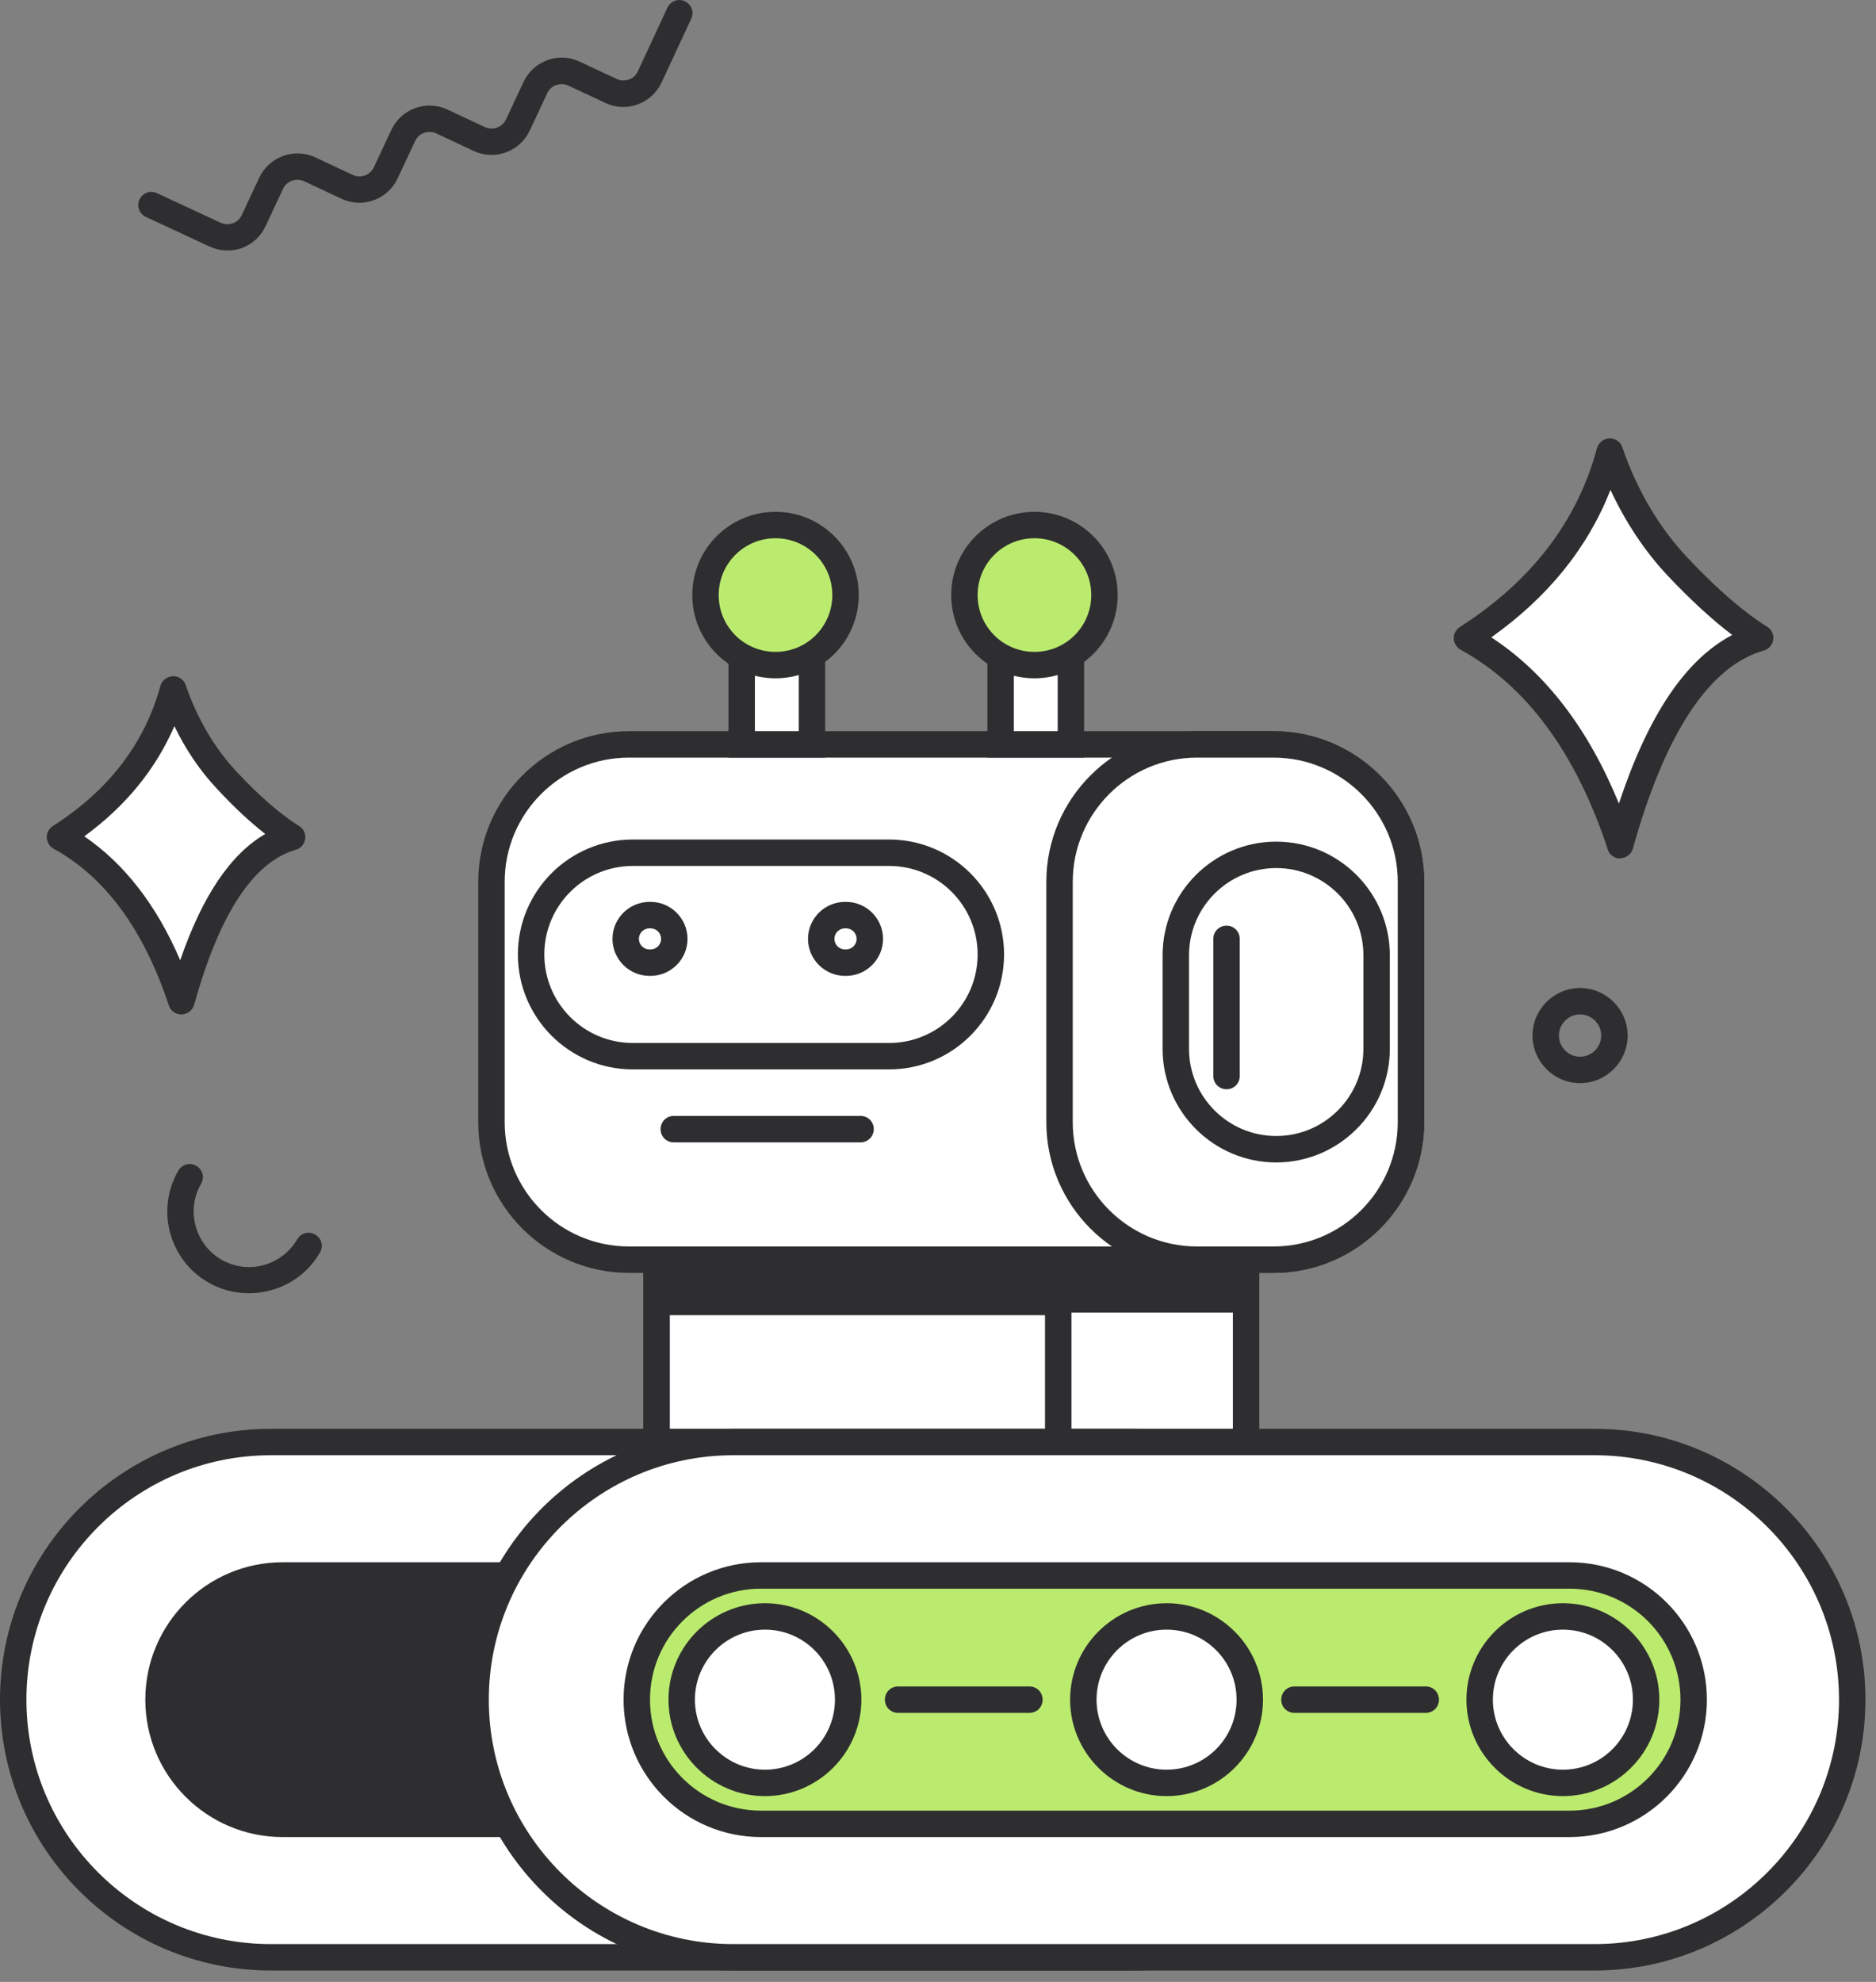 <svg width="71" height="75" viewBox="0 0 71 75" fill="none" xmlns="http://www.w3.org/2000/svg">
<rect x="0" y="0" width="71" height="75" fill="#808080" stroke="none"/>
<g id="Group 105">
<g id="Path-198-Copy">
<path id="Vector" fill-rule="evenodd" clip-rule="evenodd" d="M6.551 26.089C5.931 28.389 4.501 30.249 2.271 31.679C4.341 32.819 5.881 34.889 6.871 37.889C7.881 34.259 9.271 32.189 11.06 31.679C10.3 31.199 9.471 30.489 8.591 29.539C7.711 28.589 7.011 27.439 6.551 26.089Z" fill="white"/>
<path id="Vector_2" d="M6.86 38.389C6.64 38.389 6.45 38.249 6.39 38.049C5.44 35.179 3.98 33.189 2.03 32.119C1.88 32.039 1.78 31.869 1.77 31.699C1.76 31.529 1.85 31.359 2 31.259C4.12 29.909 5.48 28.119 6.07 25.959C6.13 25.749 6.32 25.599 6.54 25.589C6.76 25.579 6.96 25.719 7.03 25.929C7.47 27.209 8.12 28.309 8.95 29.199C9.8 30.109 10.6 30.809 11.32 31.259C11.49 31.359 11.58 31.559 11.55 31.749C11.52 31.949 11.38 32.109 11.19 32.159C9.59 32.619 8.3 34.589 7.35 38.019C7.29 38.229 7.1 38.379 6.88 38.389C6.87 38.389 6.87 38.389 6.86 38.389ZM3.19 31.649C4.71 32.689 5.93 34.259 6.82 36.339C7.66 33.899 8.73 32.319 10.04 31.559C9.46 31.109 8.85 30.539 8.22 29.859C7.57 29.169 7.03 28.369 6.6 27.479C5.89 29.119 4.75 30.509 3.19 31.649Z" fill="#2E2E30"/>
</g>
<g id="Path-198-Copy-2">
<path id="Vector_3" fill-rule="evenodd" clip-rule="evenodd" d="M60.92 17.089C60.141 19.989 58.34 22.339 55.52 24.149C58.141 25.579 60.071 28.199 61.321 31.989C62.59 27.409 64.361 24.799 66.611 24.149C65.65 23.539 64.611 22.639 63.49 21.439C62.361 20.239 61.511 18.789 60.92 17.089Z" fill="white"/>
<path id="Vector_4" d="M61.32 32.489C61.1 32.489 60.91 32.349 60.85 32.149C59.65 28.499 57.77 25.949 55.28 24.589C55.13 24.509 55.03 24.339 55.02 24.169C55.01 23.989 55.1 23.829 55.25 23.729C57.95 21.999 59.7 19.729 60.44 16.959C60.5 16.749 60.69 16.599 60.91 16.589C61.13 16.579 61.33 16.719 61.4 16.929C61.96 18.559 62.79 19.959 63.86 21.099C64.95 22.259 65.96 23.139 66.88 23.719C67.05 23.819 67.14 24.019 67.11 24.209C67.08 24.409 66.94 24.569 66.75 24.619C64.69 25.209 63.02 27.739 61.8 32.109C61.74 32.319 61.55 32.469 61.33 32.479C61.32 32.489 61.32 32.489 61.32 32.489ZM56.44 24.119C58.49 25.459 60.11 27.569 61.27 30.409C62.38 27.059 63.79 24.959 65.56 24.029C64.79 23.449 63.97 22.689 63.11 21.779C62.24 20.849 61.52 19.759 60.95 18.539C60.09 20.739 58.57 22.609 56.44 24.119Z" fill="#2E2E30"/>
</g>
<g id="Group-48">
<g id="Rectangle-Copy-17">
<path id="Vector_5" d="M47.16 42.07H24.85V54.57H47.16V42.07Z" fill="white"/>
<path id="Vector_6" d="M47.65 55.07H24.35V41.57H47.66V55.07H47.65ZM25.35 54.07H46.66V42.57H25.35V54.07Z" fill="#2E2E30"/>
</g>
<g id="Rectangle-Copy-28">
<path id="Vector_7" d="M47.16 42.07H24.85V49.67H47.16V42.07Z" fill="#2E2E30"/>
</g>
<g id="Rectangle-Copy-18">
<path id="Vector_8" d="M40.05 42.07H24.85V54.57H40.05V42.07Z" fill="white"/>
<path id="Vector_9" d="M40.55 55.07H24.35V41.57H40.55V55.07ZM25.35 54.07H39.55V42.57H25.35V54.07Z" fill="#2E2E30"/>
</g>
<g id="Rectangle-Copy-27">
<path id="Vector_10" d="M40.05 42.07H24.85V49.77H40.05V42.07Z" fill="#2E2E30"/>
</g>
<g id="Group-47">
<g id="Rectangle-Copy-20">
<path id="Vector_11" fill-rule="evenodd" clip-rule="evenodd" d="M10.25 54.57H42.85C48.23 54.57 52.6 58.94 52.6 64.32C52.6 69.7 48.23 74.07 42.85 74.07H10.25C4.87 74.07 0.5 69.7 0.5 64.32C0.5 58.94 4.87 54.57 10.25 54.57Z" fill="white"/>
<path id="Vector_12" d="M42.85 74.57H10.25C4.6 74.57 0 69.97 0 64.32C0 58.67 4.6 54.07 10.25 54.07H42.85C48.5 54.07 53.1 58.67 53.1 64.32C53.1 69.97 48.5 74.57 42.85 74.57ZM10.25 55.07C5.15 55.07 1 59.22 1 64.32C1 69.42 5.15 73.57 10.25 73.57H42.85C47.95 73.57 52.1 69.42 52.1 64.32C52.1 59.22 47.95 55.07 42.85 55.07H10.25Z" fill="#2E2E30"/>
</g>
<g id="Rectangle-Copy-21">
<path id="Vector_13" fill-rule="evenodd" clip-rule="evenodd" d="M10.7 59.62H39.8C42.4 59.62 44.5 61.72 44.5 64.32C44.5 66.92 42.4 69.02 39.8 69.02H10.7C8.1 69.02 6 66.92 6 64.32C6 61.73 8.1 59.62 10.7 59.62Z" fill="#2E2E30"/>
<path id="Vector_14" d="M39.8 69.52H10.7C7.83 69.52 5.5 67.19 5.5 64.32C5.5 61.45 7.83 59.12 10.7 59.12H39.8C42.67 59.12 45 61.45 45 64.32C45 67.19 42.67 69.52 39.8 69.52ZM10.7 60.12C8.38 60.12 6.5 62 6.5 64.32C6.5 66.64 8.38 68.52 10.7 68.52H39.8C42.12 68.52 44 66.64 44 64.32C44 62 42.12 60.12 39.8 60.12H10.7Z" fill="#2E2E30"/>
</g>
<g id="Rectangle-Copy-19">
<path id="Vector_15" fill-rule="evenodd" clip-rule="evenodd" d="M27.75 54.57H60.35C65.73 54.57 70.1 58.94 70.1 64.32C70.1 69.7 65.73 74.07 60.35 74.07H27.75C22.37 74.07 18 69.7 18 64.32C18 58.94 22.37 54.57 27.75 54.57Z" fill="white"/>
<path id="Vector_16" d="M60.35 74.57H27.75C22.1 74.57 17.5 69.97 17.5 64.32C17.5 58.67 22.1 54.07 27.75 54.07H60.35C66 54.07 70.6 58.67 70.6 64.32C70.6 69.97 66 74.57 60.35 74.57ZM27.75 55.07C22.65 55.07 18.5 59.22 18.5 64.32C18.5 69.42 22.65 73.57 27.75 73.57H60.35C65.45 73.57 69.6 69.42 69.6 64.32C69.6 59.22 65.45 55.07 60.35 55.07H27.75Z" fill="#2E2E30"/>
</g>
<g id="Rectangle-Copy-22">
<path id="Vector_17" fill-rule="evenodd" clip-rule="evenodd" d="M28.8 59.62H59.4C62 59.62 64.1 61.72 64.1 64.32C64.1 66.92 62 69.02 59.4 69.02H28.8C26.2 69.02 24.1 66.92 24.1 64.32C24.1 61.73 26.2 59.62 28.8 59.62Z" fill="#BBEB6E"/>
<path id="Vector_18" d="M59.4 69.52H28.8C25.93 69.52 23.6 67.19 23.6 64.32C23.6 61.45 25.93 59.12 28.8 59.12H59.4C62.27 59.12 64.6 61.45 64.6 64.32C64.6 67.19 62.27 69.52 59.4 69.52ZM28.8 60.12C26.48 60.12 24.6 62 24.6 64.32C24.6 66.64 26.48 68.52 28.8 68.52H59.4C61.72 68.52 63.6 66.64 63.6 64.32C63.6 62 61.72 60.12 59.4 60.12H28.8Z" fill="#2E2E30"/>
</g>
<g id="Path-216">
<path id="Vector_19" d="M38.96 64.82H33.99C33.71 64.82 33.49 64.6 33.49 64.32C33.49 64.04 33.71 63.82 33.99 63.82H38.96C39.24 63.82 39.46 64.04 39.46 64.32C39.46 64.6 39.24 64.82 38.96 64.82Z" fill="#2E2E30"/>
</g>
<g id="Path-216-Copy">
<path id="Vector_20" d="M53.96 64.82H48.99C48.71 64.82 48.49 64.6 48.49 64.32C48.49 64.04 48.71 63.82 48.99 63.82H53.96C54.24 63.82 54.46 64.04 54.46 64.32C54.46 64.6 54.24 64.82 53.96 64.82Z" fill="#2E2E30"/>
</g>
<g id="Rectangle-Copy-24">
<path id="Vector_21" fill-rule="evenodd" clip-rule="evenodd" d="M28.95 61.17C30.69 61.17 32.1 62.58 32.1 64.32C32.1 66.06 30.69 67.47 28.95 67.47C27.21 67.47 25.8 66.06 25.8 64.32C25.8 62.59 27.21 61.17 28.95 61.17Z" fill="white"/>
<path id="Vector_22" d="M28.95 67.97C26.94 67.97 25.3 66.33 25.3 64.32C25.3 62.31 26.94 60.67 28.95 60.67C30.96 60.67 32.6 62.31 32.6 64.32C32.6 66.33 30.96 67.97 28.95 67.97ZM28.95 61.67C27.49 61.67 26.3 62.86 26.3 64.32C26.3 65.78 27.49 66.97 28.95 66.97C30.41 66.97 31.6 65.79 31.6 64.32C31.6 62.85 30.41 61.67 28.95 61.67Z" fill="#2E2E30"/>
</g>
<g id="Rectangle-Copy-25">
<path id="Vector_23" fill-rule="evenodd" clip-rule="evenodd" d="M44.15 61.17C45.89 61.17 47.3 62.58 47.3 64.32C47.3 66.06 45.89 67.47 44.15 67.47C42.41 67.47 41 66.06 41 64.32C41 62.59 42.41 61.17 44.15 61.17Z" fill="white"/>
<path id="Vector_24" d="M44.15 67.97C42.14 67.97 40.5 66.33 40.5 64.32C40.5 62.31 42.14 60.67 44.15 60.67C46.16 60.67 47.8 62.31 47.8 64.32C47.8 66.33 46.16 67.97 44.15 67.97ZM44.15 61.67C42.69 61.67 41.5 62.86 41.5 64.32C41.5 65.78 42.69 66.97 44.15 66.97C45.61 66.97 46.8 65.79 46.8 64.32C46.8 62.85 45.61 61.67 44.15 61.67Z" fill="#2E2E30"/>
</g>
<g id="Rectangle-Copy-26">
<path id="Vector_25" fill-rule="evenodd" clip-rule="evenodd" d="M59.15 61.17C60.89 61.17 62.3 62.58 62.3 64.32C62.3 66.06 60.89 67.47 59.15 67.47C57.41 67.47 56 66.06 56 64.32C56 62.59 57.41 61.17 59.15 61.17Z" fill="white"/>
<path id="Vector_26" d="M59.15 67.97C57.14 67.97 55.5 66.33 55.5 64.32C55.5 62.31 57.14 60.67 59.15 60.67C61.16 60.67 62.8 62.31 62.8 64.32C62.8 66.33 61.16 67.97 59.15 67.97ZM59.15 61.67C57.69 61.67 56.5 62.86 56.5 64.32C56.5 65.78 57.69 66.97 59.15 66.97C60.61 66.97 61.8 65.79 61.8 64.32C61.8 62.85 60.61 61.67 59.15 61.67Z" fill="#2E2E30"/>
</g>
</g>
<g id="Rectangle_11_">
<path id="Vector_27" fill-rule="evenodd" clip-rule="evenodd" d="M23.8 28.17H48.2C51.07 28.17 53.4 30.5 53.4 33.37V42.47C53.4 45.34 51.07 47.67 48.2 47.67H23.8C20.93 47.67 18.6 45.34 18.6 42.47V33.37C18.6 30.5 20.93 28.17 23.8 28.17Z" fill="white"/>
<path id="Vector_28" d="M48.2 48.17H23.8C20.66 48.17 18.1 45.61 18.1 42.47V33.37C18.1 30.23 20.66 27.67 23.8 27.67H48.2C51.34 27.67 53.9 30.23 53.9 33.37V42.47C53.9 45.61 51.34 48.17 48.2 48.17ZM23.8 28.67C21.21 28.67 19.1 30.78 19.1 33.37V42.47C19.1 45.06 21.21 47.17 23.8 47.17H48.2C50.79 47.17 52.9 45.06 52.9 42.47V33.37C52.9 30.78 50.79 28.67 48.2 28.67H23.8Z" fill="#2E2E30"/>
</g>
<g id="Rectangle-Copy-14">
<path id="Vector_29" fill-rule="evenodd" clip-rule="evenodd" d="M23.95 32.27H33.65C35.78 32.27 37.5 33.989 37.5 36.12C37.5 38.249 35.78 39.969 33.65 39.969H23.95C21.82 39.969 20.1 38.249 20.1 36.12C20.1 33.989 21.82 32.27 23.95 32.27Z" fill="white"/>
<path id="Vector_30" d="M33.65 40.469H23.95C21.55 40.469 19.6 38.52 19.6 36.12C19.6 33.719 21.55 31.77 23.95 31.77H33.65C36.05 31.77 38 33.719 38 36.12C38 38.52 36.05 40.469 33.65 40.469ZM23.95 32.77C22.1 32.77 20.6 34.27 20.6 36.12C20.6 37.969 22.1 39.469 23.95 39.469H33.65C35.5 39.469 37 37.969 37 36.12C37 34.27 35.5 32.77 33.65 32.77H23.95Z" fill="#2E2E30"/>
</g>
<g id="Rectangle-Copy-15">
<path id="Vector_31" fill-rule="evenodd" clip-rule="evenodd" d="M24.58 34.63H24.62C25.12 34.63 25.52 35.03 25.52 35.53C25.52 36.03 25.12 36.43 24.62 36.43H24.58C24.08 36.43 23.68 36.03 23.68 35.53C23.68 35.04 24.08 34.63 24.58 34.63Z" fill="white"/>
<path id="Vector_32" d="M24.62 36.93H24.58C23.81 36.93 23.18 36.3 23.18 35.53C23.18 34.76 23.81 34.13 24.58 34.13H24.62C25.39 34.13 26.02 34.76 26.02 35.53C26.02 36.3 25.39 36.93 24.62 36.93ZM24.58 35.13C24.36 35.13 24.18 35.31 24.18 35.53C24.18 35.75 24.36 35.93 24.58 35.93H24.62C24.84 35.93 25.02 35.75 25.02 35.53C25.02 35.31 24.84 35.13 24.62 35.13H24.58Z" fill="#2E2E30"/>
</g>
<g id="Rectangle-Copy-16">
<path id="Vector_33" fill-rule="evenodd" clip-rule="evenodd" d="M31.98 34.63H32.02C32.52 34.63 32.92 35.03 32.92 35.53C32.92 36.03 32.52 36.43 32.02 36.43H31.98C31.48 36.43 31.08 36.03 31.08 35.53C31.08 35.04 31.48 34.63 31.98 34.63Z" fill="white"/>
<path id="Vector_34" d="M32.02 36.93H31.98C31.21 36.93 30.58 36.3 30.58 35.53C30.58 34.76 31.21 34.13 31.98 34.13H32.02C32.79 34.13 33.42 34.76 33.42 35.53C33.42 36.3 32.79 36.93 32.02 36.93ZM31.98 35.13C31.76 35.13 31.58 35.31 31.58 35.53C31.58 35.75 31.76 35.93 31.98 35.93H32.02C32.24 35.93 32.42 35.75 32.42 35.53C32.42 35.31 32.24 35.13 32.02 35.13H31.98Z" fill="#2E2E30"/>
</g>
<g id="Group-46">
<g id="Rectangle_12_">
<path id="Vector_35" d="M30.73 24.27H28.07V28.169H30.73V24.27Z" fill="white"/>
<path id="Vector_36" d="M31.23 28.669H27.57V23.77H31.23V28.669ZM28.57 27.669H30.23V24.77H28.57V27.669Z" fill="#2E2E30"/>
</g>
<g id="Oval_7_">
<path id="Vector_37" d="M29.35 25.169C30.814 25.169 32 23.983 32 22.519C32 21.056 30.814 19.869 29.35 19.869C27.887 19.869 26.7 21.056 26.7 22.519C26.7 23.983 27.887 25.169 29.35 25.169Z" fill="#BBEB6E"/>
<path id="Vector_38" d="M29.35 25.669C27.61 25.669 26.2 24.259 26.2 22.519C26.2 20.779 27.61 19.369 29.35 19.369C31.09 19.369 32.5 20.779 32.5 22.519C32.5 24.259 31.09 25.669 29.35 25.669ZM29.35 20.369C28.16 20.369 27.2 21.329 27.2 22.519C27.2 23.709 28.16 24.669 29.35 24.669C30.54 24.669 31.5 23.709 31.5 22.519C31.5 21.329 30.54 20.369 29.35 20.369Z" fill="#2E2E30"/>
</g>
</g>
<g id="Group-46-Copy">
<g id="Rectangle_13_">
<path id="Vector_39" d="M40.53 24.27H37.87V28.169H40.53V24.27Z" fill="white"/>
<path id="Vector_40" d="M41.03 28.669H37.37V23.77H41.03V28.669ZM38.37 27.669H40.03V24.77H38.37V27.669Z" fill="#2E2E30"/>
</g>
<g id="Oval_8_">
<path id="Vector_41" d="M39.15 25.169C40.614 25.169 41.8 23.983 41.8 22.519C41.8 21.056 40.614 19.869 39.15 19.869C37.686 19.869 36.5 21.056 36.5 22.519C36.5 23.983 37.686 25.169 39.15 25.169Z" fill="#BBEB6E"/>
<path id="Vector_42" d="M39.15 25.669C37.41 25.669 36 24.259 36 22.519C36 20.779 37.41 19.369 39.15 19.369C40.89 19.369 42.3 20.779 42.3 22.519C42.3 24.259 40.89 25.669 39.15 25.669ZM39.15 20.369C37.96 20.369 37 21.329 37 22.519C37 23.709 37.96 24.669 39.15 24.669C40.34 24.669 41.3 23.709 41.3 22.519C41.3 21.329 40.34 20.369 39.15 20.369Z" fill="#2E2E30"/>
</g>
</g>
<g id="Rectangle-Copy-13">
<path id="Vector_43" fill-rule="evenodd" clip-rule="evenodd" d="M45.3 28.17H48.2C51.07 28.17 53.4 30.5 53.4 33.37V42.47C53.4 45.34 51.07 47.67 48.2 47.67H45.3C42.43 47.67 40.1 45.34 40.1 42.47V33.37C40.1 30.5 42.43 28.17 45.3 28.17Z" fill="white"/>
<path id="Vector_44" d="M48.2 48.17H45.3C42.16 48.17 39.6 45.61 39.6 42.47V33.37C39.6 30.23 42.16 27.67 45.3 27.67H48.2C51.34 27.67 53.9 30.23 53.9 33.37V42.47C53.9 45.61 51.34 48.17 48.2 48.17ZM45.3 28.67C42.71 28.67 40.6 30.78 40.6 33.37V42.47C40.6 45.06 42.71 47.17 45.3 47.17H48.2C50.79 47.17 52.9 45.06 52.9 42.47V33.37C52.9 30.78 50.79 28.67 48.2 28.67H45.3Z" fill="#2E2E30"/>
</g>
<g id="Rectangle-Copy-23">
<path id="Vector_45" fill-rule="evenodd" clip-rule="evenodd" d="M48.3 32.35C50.4 32.35 52.1 34.05 52.1 36.15V39.69C52.1 41.79 50.4 43.49 48.3 43.49C46.2 43.49 44.5 41.79 44.5 39.69V36.15C44.5 34.05 46.2 32.35 48.3 32.35Z" fill="white"/>
<path id="Vector_46" d="M48.3 43.99C45.93 43.99 44 42.06 44 39.69V36.15C44 33.78 45.93 31.85 48.3 31.85C50.67 31.85 52.6 33.78 52.6 36.15V39.69C52.6 42.06 50.67 43.99 48.3 43.99ZM48.3 32.85C46.48 32.85 45 34.33 45 36.15V39.69C45 41.51 46.48 42.99 48.3 42.99C50.12 42.99 51.6 41.51 51.6 39.69V36.15C51.6 34.33 50.12 32.85 48.3 32.85Z" fill="#2E2E30"/>
</g>
<g id="Path-215">
<path id="Vector_47" d="M46.42 41.22C46.14 41.22 45.92 41 45.92 40.72V35.53C45.92 35.25 46.14 35.03 46.42 35.03C46.7 35.03 46.92 35.25 46.92 35.53V40.72C46.92 41 46.7 41.22 46.42 41.22Z" fill="#2E2E30"/>
</g>
<g id="Path-214">
<path id="Vector_48" d="M32.57 43.23H25.5C25.22 43.23 25 43.01 25 42.73C25 42.45 25.22 42.23 25.5 42.23H32.57C32.85 42.23 33.07 42.45 33.07 42.73C33.07 43.01 32.84 43.23 32.57 43.23Z" fill="#2E2E30"/>
</g>
</g>
<path id="Vector_49" d="M8.61 9.479C8.38 9.479 8.15 9.429 7.93 9.329L5.52 8.209C5.27 8.089 5.16 7.799 5.28 7.549C5.4 7.299 5.69 7.189 5.94 7.309L8.35 8.429C8.5 8.499 8.66 8.499 8.81 8.449C8.96 8.399 9.08 8.289 9.15 8.139L9.81 6.729C10.18 5.929 11.14 5.579 11.94 5.959L13.35 6.619C13.65 6.759 14.01 6.629 14.15 6.329L14.81 4.919C15.18 4.119 16.14 3.769 16.94 4.149L18.35 4.809C18.65 4.949 19.01 4.819 19.15 4.519L19.81 3.109C19.99 2.719 20.31 2.429 20.71 2.279C21.11 2.129 21.55 2.149 21.93 2.329L23.34 2.989C23.49 3.059 23.65 3.059 23.8 3.009C23.95 2.959 24.07 2.849 24.14 2.699L25.26 0.289C25.38 0.039 25.67 -0.071 25.92 0.049C26.17 0.169 26.28 0.459 26.16 0.709L25.04 3.119C24.86 3.509 24.54 3.799 24.14 3.949C23.74 4.099 23.3 4.079 22.92 3.899L21.51 3.239C21.36 3.169 21.2 3.169 21.05 3.219C20.9 3.269 20.78 3.379 20.71 3.529L20.05 4.939C19.68 5.739 18.72 6.089 17.92 5.709L16.51 5.049C16.36 4.979 16.2 4.979 16.05 5.029C15.9 5.079 15.78 5.189 15.71 5.339L15.05 6.749C14.68 7.549 13.72 7.899 12.92 7.519L11.51 6.859C11.21 6.719 10.85 6.849 10.71 7.149L10.05 8.559C9.87 8.949 9.55 9.239 9.15 9.389C8.98 9.449 8.8 9.479 8.61 9.479Z" fill="#2E2E30"/>
<path id="Vector_50" d="M9.42 48.939C8.89 48.939 8.36 48.809 7.88 48.529C6.4 47.679 5.89 45.779 6.75 44.299C6.89 44.059 7.19 43.979 7.43 44.119C7.67 44.259 7.75 44.559 7.61 44.799C7.03 45.799 7.38 47.089 8.38 47.669C8.87 47.949 9.43 48.019 9.97 47.879C10.51 47.729 10.96 47.389 11.25 46.899C11.39 46.659 11.69 46.579 11.93 46.719C12.17 46.859 12.25 47.159 12.11 47.399C11.54 48.389 10.5 48.939 9.42 48.939Z" fill="#2E2E30"/>
<g id="Oval-Copy-14">
<path id="Vector_51" d="M59.8 40.989C58.81 40.989 58 40.179 58 39.189C58 38.199 58.81 37.389 59.8 37.389C60.79 37.389 61.6 38.199 61.6 39.189C61.6 40.179 60.79 40.989 59.8 40.989ZM59.8 38.389C59.36 38.389 59 38.749 59 39.189C59 39.629 59.36 39.989 59.8 39.989C60.24 39.989 60.6 39.629 60.6 39.189C60.6 38.749 60.24 38.389 59.8 38.389Z" fill="#2E2E30"/>
</g>
</g>
</svg>
